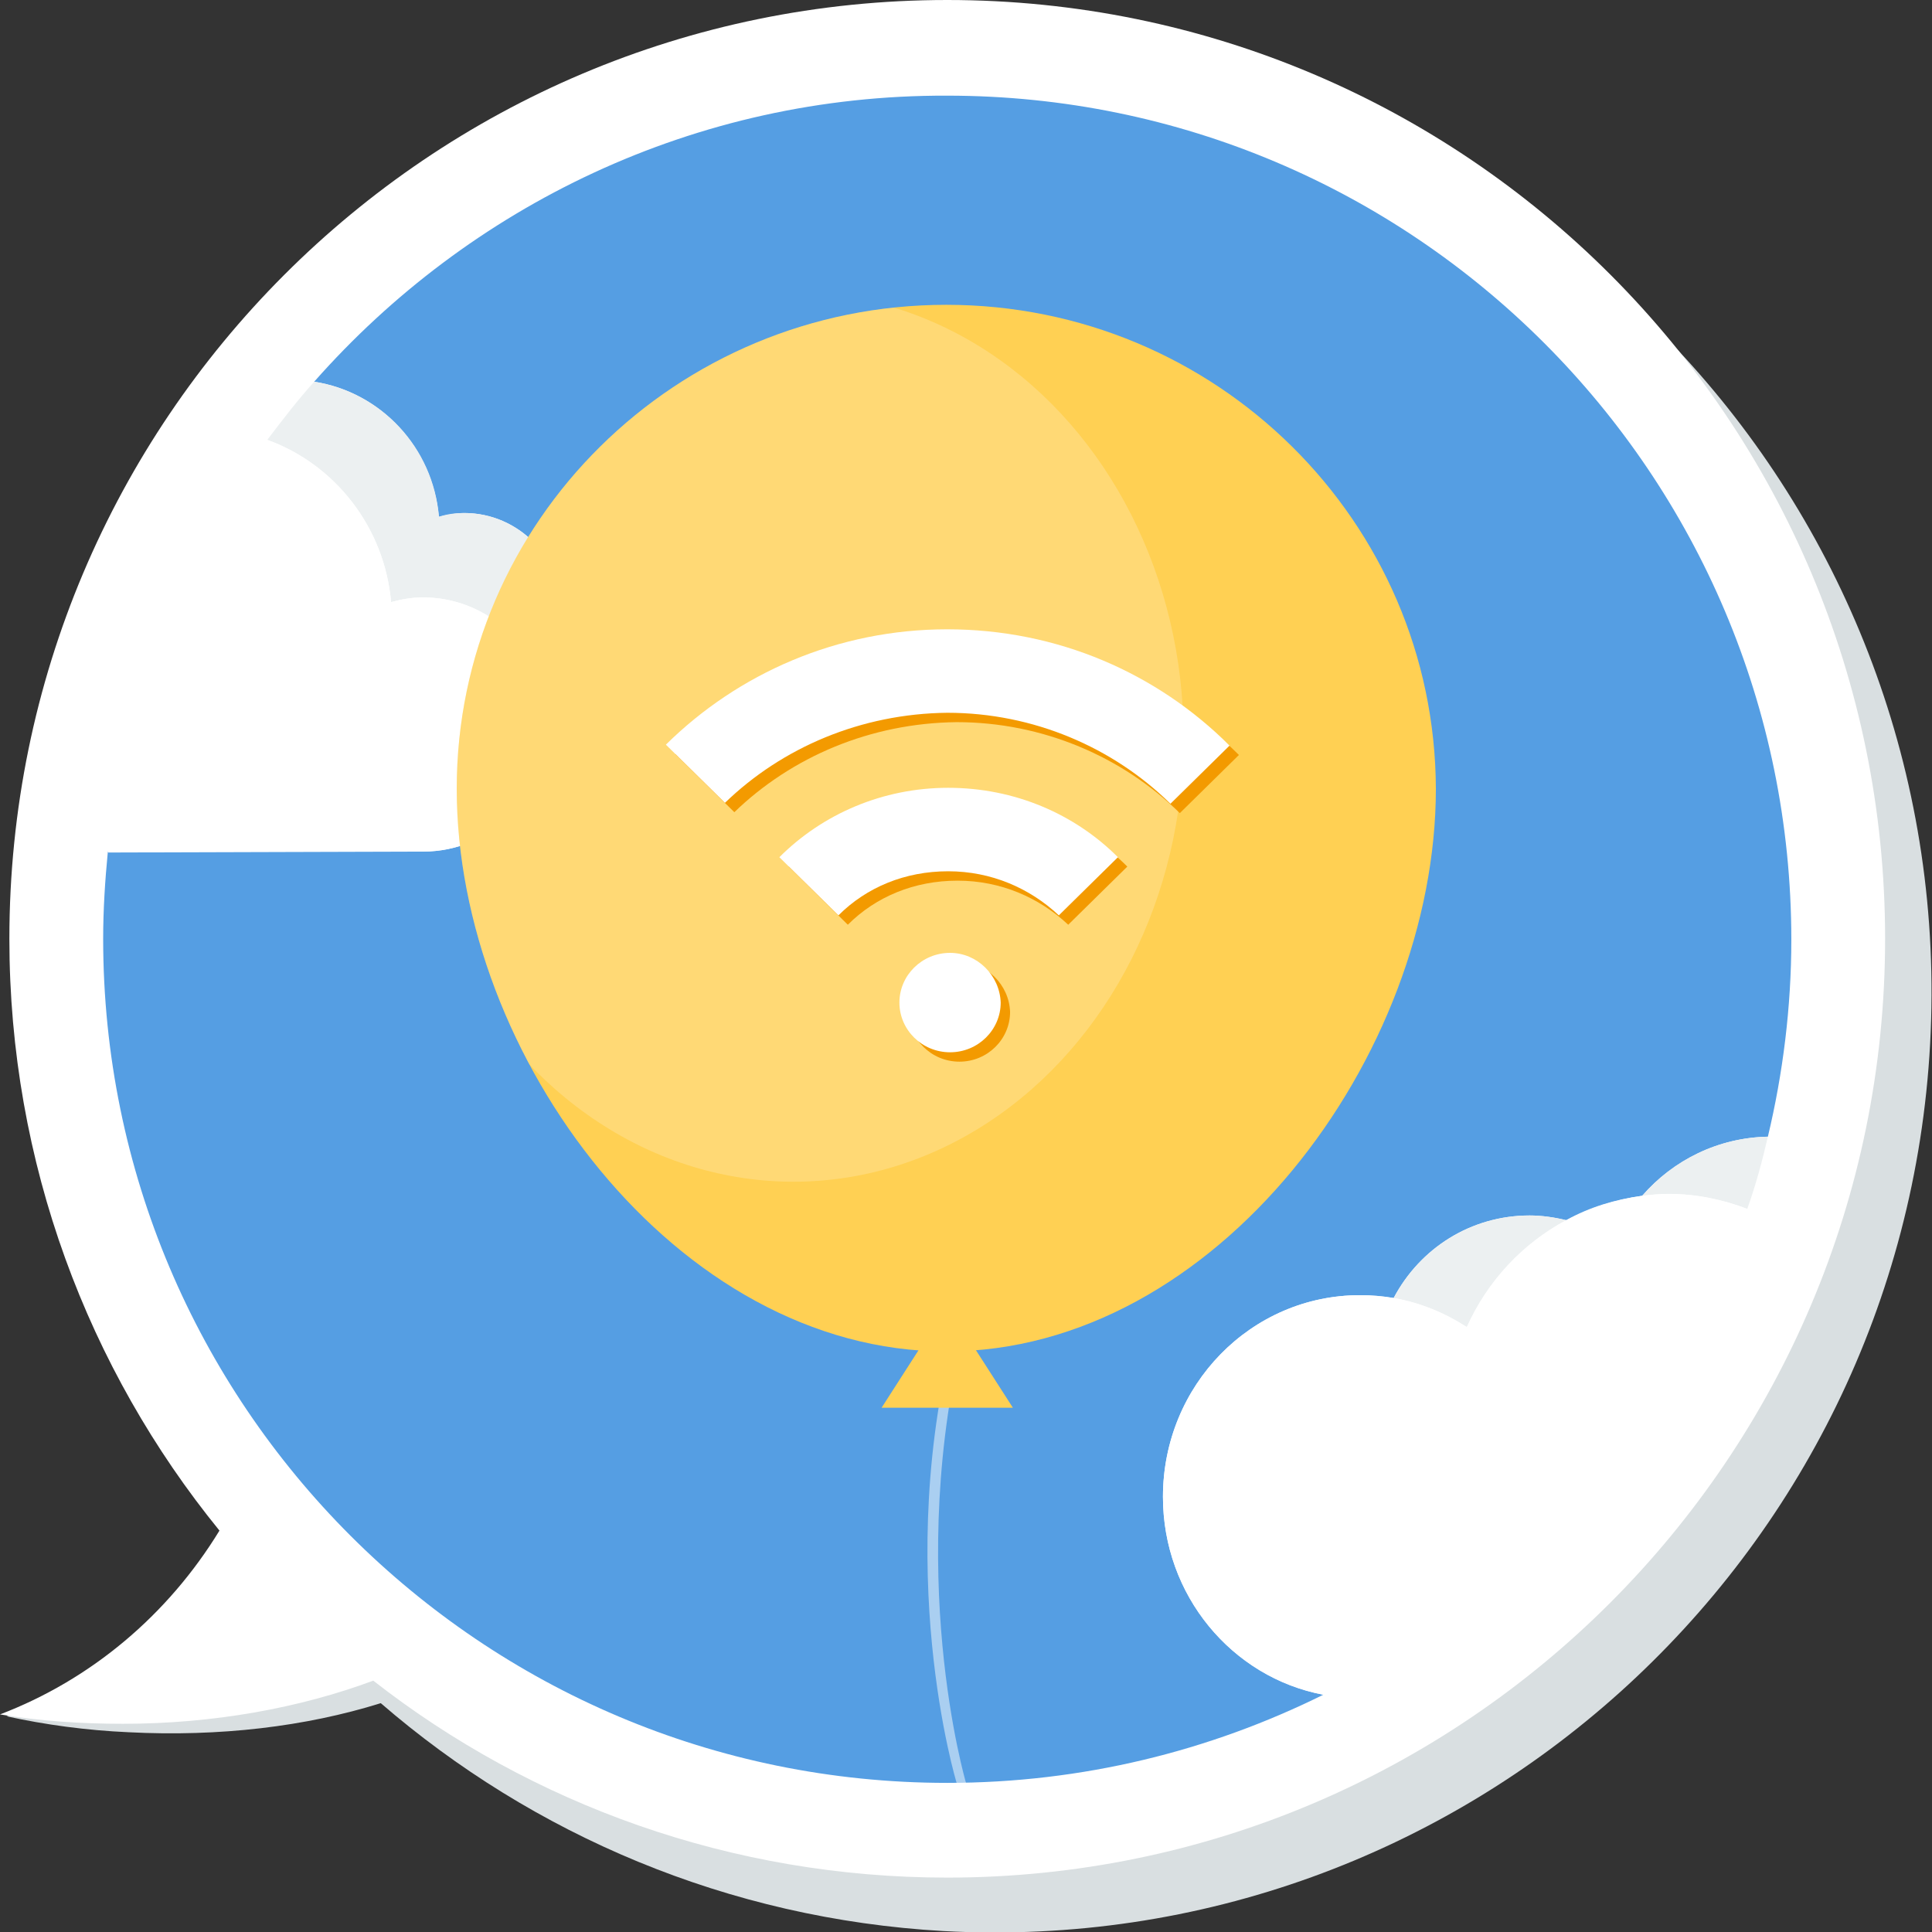 <?xml version="1.0" encoding="utf-8"?>
<!-- Generator: Adobe Illustrator 19.0.1, SVG Export Plug-In . SVG Version: 6.00 Build 0)  -->
<svg version="1.1" id="_x30_1" xmlns="http://www.w3.org/2000/svg" xmlns:xlink="http://www.w3.org/1999/xlink" x="0px" y="0px"
	 viewBox="0 0 206 206" style="enable-background:new 0 0 206 206;" xml:space="preserve">
<rect x="0" y="0" width="206" height="206" fill="#333333" stroke="none"/>
<style type="text/css">
	.st0{fill:#D9DFE1;}
	.st1{fill:#FFFFFF;}
	.st2{fill:#559EE3;}
	.st3{fill:#ECF0F1;}
	.st4{opacity:0.502;}
	.st5{fill-rule:evenodd;clip-rule:evenodd;fill:#FFFFFF;}
	.st6{fill-rule:evenodd;clip-rule:evenodd;fill:#FFD053;}
	.st7{opacity:0.2;clip-path:url(#SVGID_2_);}
	.st8{fill:#F39A00;}
</style>
<g id="Ellipse_18_copy_9_2_">
	<path class="st0" d="M111.4,5.9C56.2,2.9,9.1,45.3,6.2,100.5c-1.3,23.9,5.9,46.3,18.9,64.2c-5.9,8.7-14.5,15.2-24.4,18.3
		c4.1,0.9,8.5,1.5,13,1.7c9.7,0.5,18.9-0.6,26.9-3.1c16.2,14,37,23,60,24.3c55.1,3,102.2-39.4,105.2-94.6
		C208.8,56,166.5,8.8,111.4,5.9z"/>
</g>
<g id="Ellipse_18_copy_4_2_">
	<path class="st1" d="M101,0C45.8,0,1,44.8,1,100.1c0,23.9,8.4,45.9,22.4,63.1c-5.5,9-13.7,15.9-23.4,19.6c4.2,0.7,8.6,1,13.1,1
		c9.7,0,18.9-1.7,26.7-4.6c16.9,13.2,38.2,21,61.2,21c55.2,0,100-44.8,100-100.1S156.3,0,101,0z"/>
</g>
<g>
	<path class="st2" d="M124,159.6c0-11.9,9.4-21.5,21-21.5c1.2,0,2.4,0.1,3.6,0.3c2.8-5.3,8.2-8.8,14.5-8.8c1.3,0,2.6,0.2,3.9,0.5
		c2.5-1.3,5.2-2.2,8.1-2.6c3.3-3.8,8.1-6.2,13.4-6.3c1.6-6.7,2.5-13.8,2.5-21c0-49.7-40.3-90-90-90C74.1,10.1,50,22,33.5,40.7
		c7.1,1.1,12.6,7,13.3,14.4c0.9-0.2,1.8-0.4,2.7-0.4c5.8,0,10.5,4.8,10.5,10.7c0,2.6-0.9,5-2.5,6.8c0.6,1.6,1,3.3,1,5.1
		c0,7.5-6,13.5-13.4,13.5c0,0,0,0,0,0v0H11.5c-0.3,3.1-0.5,6.2-0.5,9.3c0,49.7,40.3,90,90,90c14.4,0,28-3.4,40.1-9.4
		C131.4,178.9,124,170.1,124,159.6z"/>
	<path class="st3" d="M41.7,64.2c1.1-0.3,2.2-0.5,3.4-0.5c5.6,0,10.4,3.5,12.4,8.5c1.5-1.9,2.5-4.2,2.5-6.8
		c0-5.9-4.7-10.7-10.5-10.7c-0.9,0-1.8,0.1-2.7,0.4c-0.6-7.4-6.2-13.3-13.3-14.4c-1.8,2-3.4,4.1-5,6.2C35.7,49.5,41,56.2,41.7,64.2z
		"/>
	<path class="st1" d="M45.1,90.8C45.1,90.8,45.1,90.8,45.1,90.8c7.4,0,13.4-6.1,13.4-13.5c0-1.8-0.4-3.5-1-5.1
		c-2-5-6.8-8.5-12.4-8.5c-1.2,0-2.3,0.2-3.4,0.5c-0.7-8-6-14.7-13.2-17.3c-9.2,12.6-15.3,27.6-17,44L45.1,90.8L45.1,90.8z"/>
	<path class="st3" d="M175.1,127.5c0.9-0.1,1.9-0.2,2.8-0.2c3,0,5.8,0.6,8.4,1.6c0.9-2.5,1.6-5.1,2.2-7.7
		C183.2,121.3,178.4,123.7,175.1,127.5z"/>
	<path class="st3" d="M148.6,138.4c2.8,0.5,5.4,1.6,7.8,3.1c2.2-4.9,6-8.9,10.6-11.4c-1.2-0.3-2.6-0.5-3.9-0.5
		C156.9,129.6,151.4,133.1,148.6,138.4z"/>
	<path class="st1" d="M186.3,128.9c-2.6-1-5.5-1.6-8.4-1.6c-1,0-1.9,0.1-2.8,0.2c-2.9,0.4-5.6,1.2-8.1,2.6
		c-4.7,2.5-8.4,6.5-10.6,11.4c-2.3-1.5-4.9-2.6-7.8-3.1c-1.2-0.2-2.3-0.3-3.6-0.3c-11.6,0-21,9.6-21,21.5c0,10.5,7.3,19.2,17.1,21.1
		C162.3,170.2,178.7,151.6,186.3,128.9z"/>
</g>
<g id="Shape_184" class="st4">
	<g>
		<path class="st5" d="M102,141.1c-7,26,0,49,0,49h1c0,0-6.7-22.7,0-49C105.1,132.9,105.2,134.5,102,141.1z"/>
	</g>
</g>
<g id="Polygon_1">
	<g>
		<polygon class="st6" points="101,139.2 94,150.1 108,150.1 		"/>
	</g>
</g>
<g id="Ellipse_1">
	<g>
		<path class="st6" d="M100.9,32.5c-28.8,0-52.2,23.1-52.2,51.6c0,28.5,23.4,60,52.2,60c28.8,0,52.2-31.5,52.2-60
			C153,55.6,129.7,32.5,100.9,32.5z"/>
	</g>
</g>
<g>
	<defs>
		<path id="SVGID_1_" d="M100.9,32.5c-28.8,0-52.2,23.1-52.2,51.6c0,28.5,23.4,60,52.2,60c28.8,0,52.2-31.5,52.2-60
			C153,55.6,129.7,32.5,100.9,32.5z"/>
	</defs>
	<clipPath id="SVGID_2_">
		<use xlink:href="#SVGID_1_"  style="overflow:visible;"/>
	</clipPath>
	<g id="Ellipse_2" class="st7">
		<g>
			<ellipse class="st5" cx="84.6" cy="78.6" rx="41.6" ry="47.4"/>
		</g>
	</g>
</g>
<path class="st8" d="M78.3,86.6L72,80.4c7.7-7.6,18.3-12.3,30-12.3c11.8,0,22.4,4.7,30.1,12.4l-6.3,6.2c-6.1-6-14.6-9.7-23.8-9.7
	C92.8,77.1,84.4,80.7,78.3,86.6z M102.1,93.9c4.6,0,8.7,1.8,11.8,4.7l6.3-6.2c-4.6-4.6-11-7.4-18.1-7.4c-7,0-13.4,2.8-18,7.4
	l6.3,6.2C93.4,95.6,97.5,93.9,102.1,93.9z M102.3,102.6c-3,0-5.4,2.4-5.4,5.3c0,2.9,2.4,5.3,5.4,5.3c3,0,5.4-2.4,5.4-5.3
	C107.6,105,105.2,102.6,102.3,102.6z"/>
<path class="st1" d="M77.3,85.6L71,79.4c7.7-7.6,18.3-12.3,30-12.3c11.8,0,22.4,4.7,30.1,12.4l-6.3,6.2c-6.1-6-14.6-9.7-23.8-9.7
	C91.8,76.1,83.4,79.7,77.3,85.6z M101.1,92.9c4.6,0,8.7,1.8,11.8,4.7l6.3-6.2c-4.6-4.6-11-7.4-18.1-7.4c-7,0-13.4,2.8-18,7.4
	l6.3,6.2C92.4,94.6,96.5,92.9,101.1,92.9z M101.3,101.6c-3,0-5.4,2.4-5.4,5.3s2.4,5.3,5.4,5.3c3,0,5.4-2.4,5.4-5.3
	C106.6,104,104.2,101.6,101.3,101.6z"/>
</svg>
